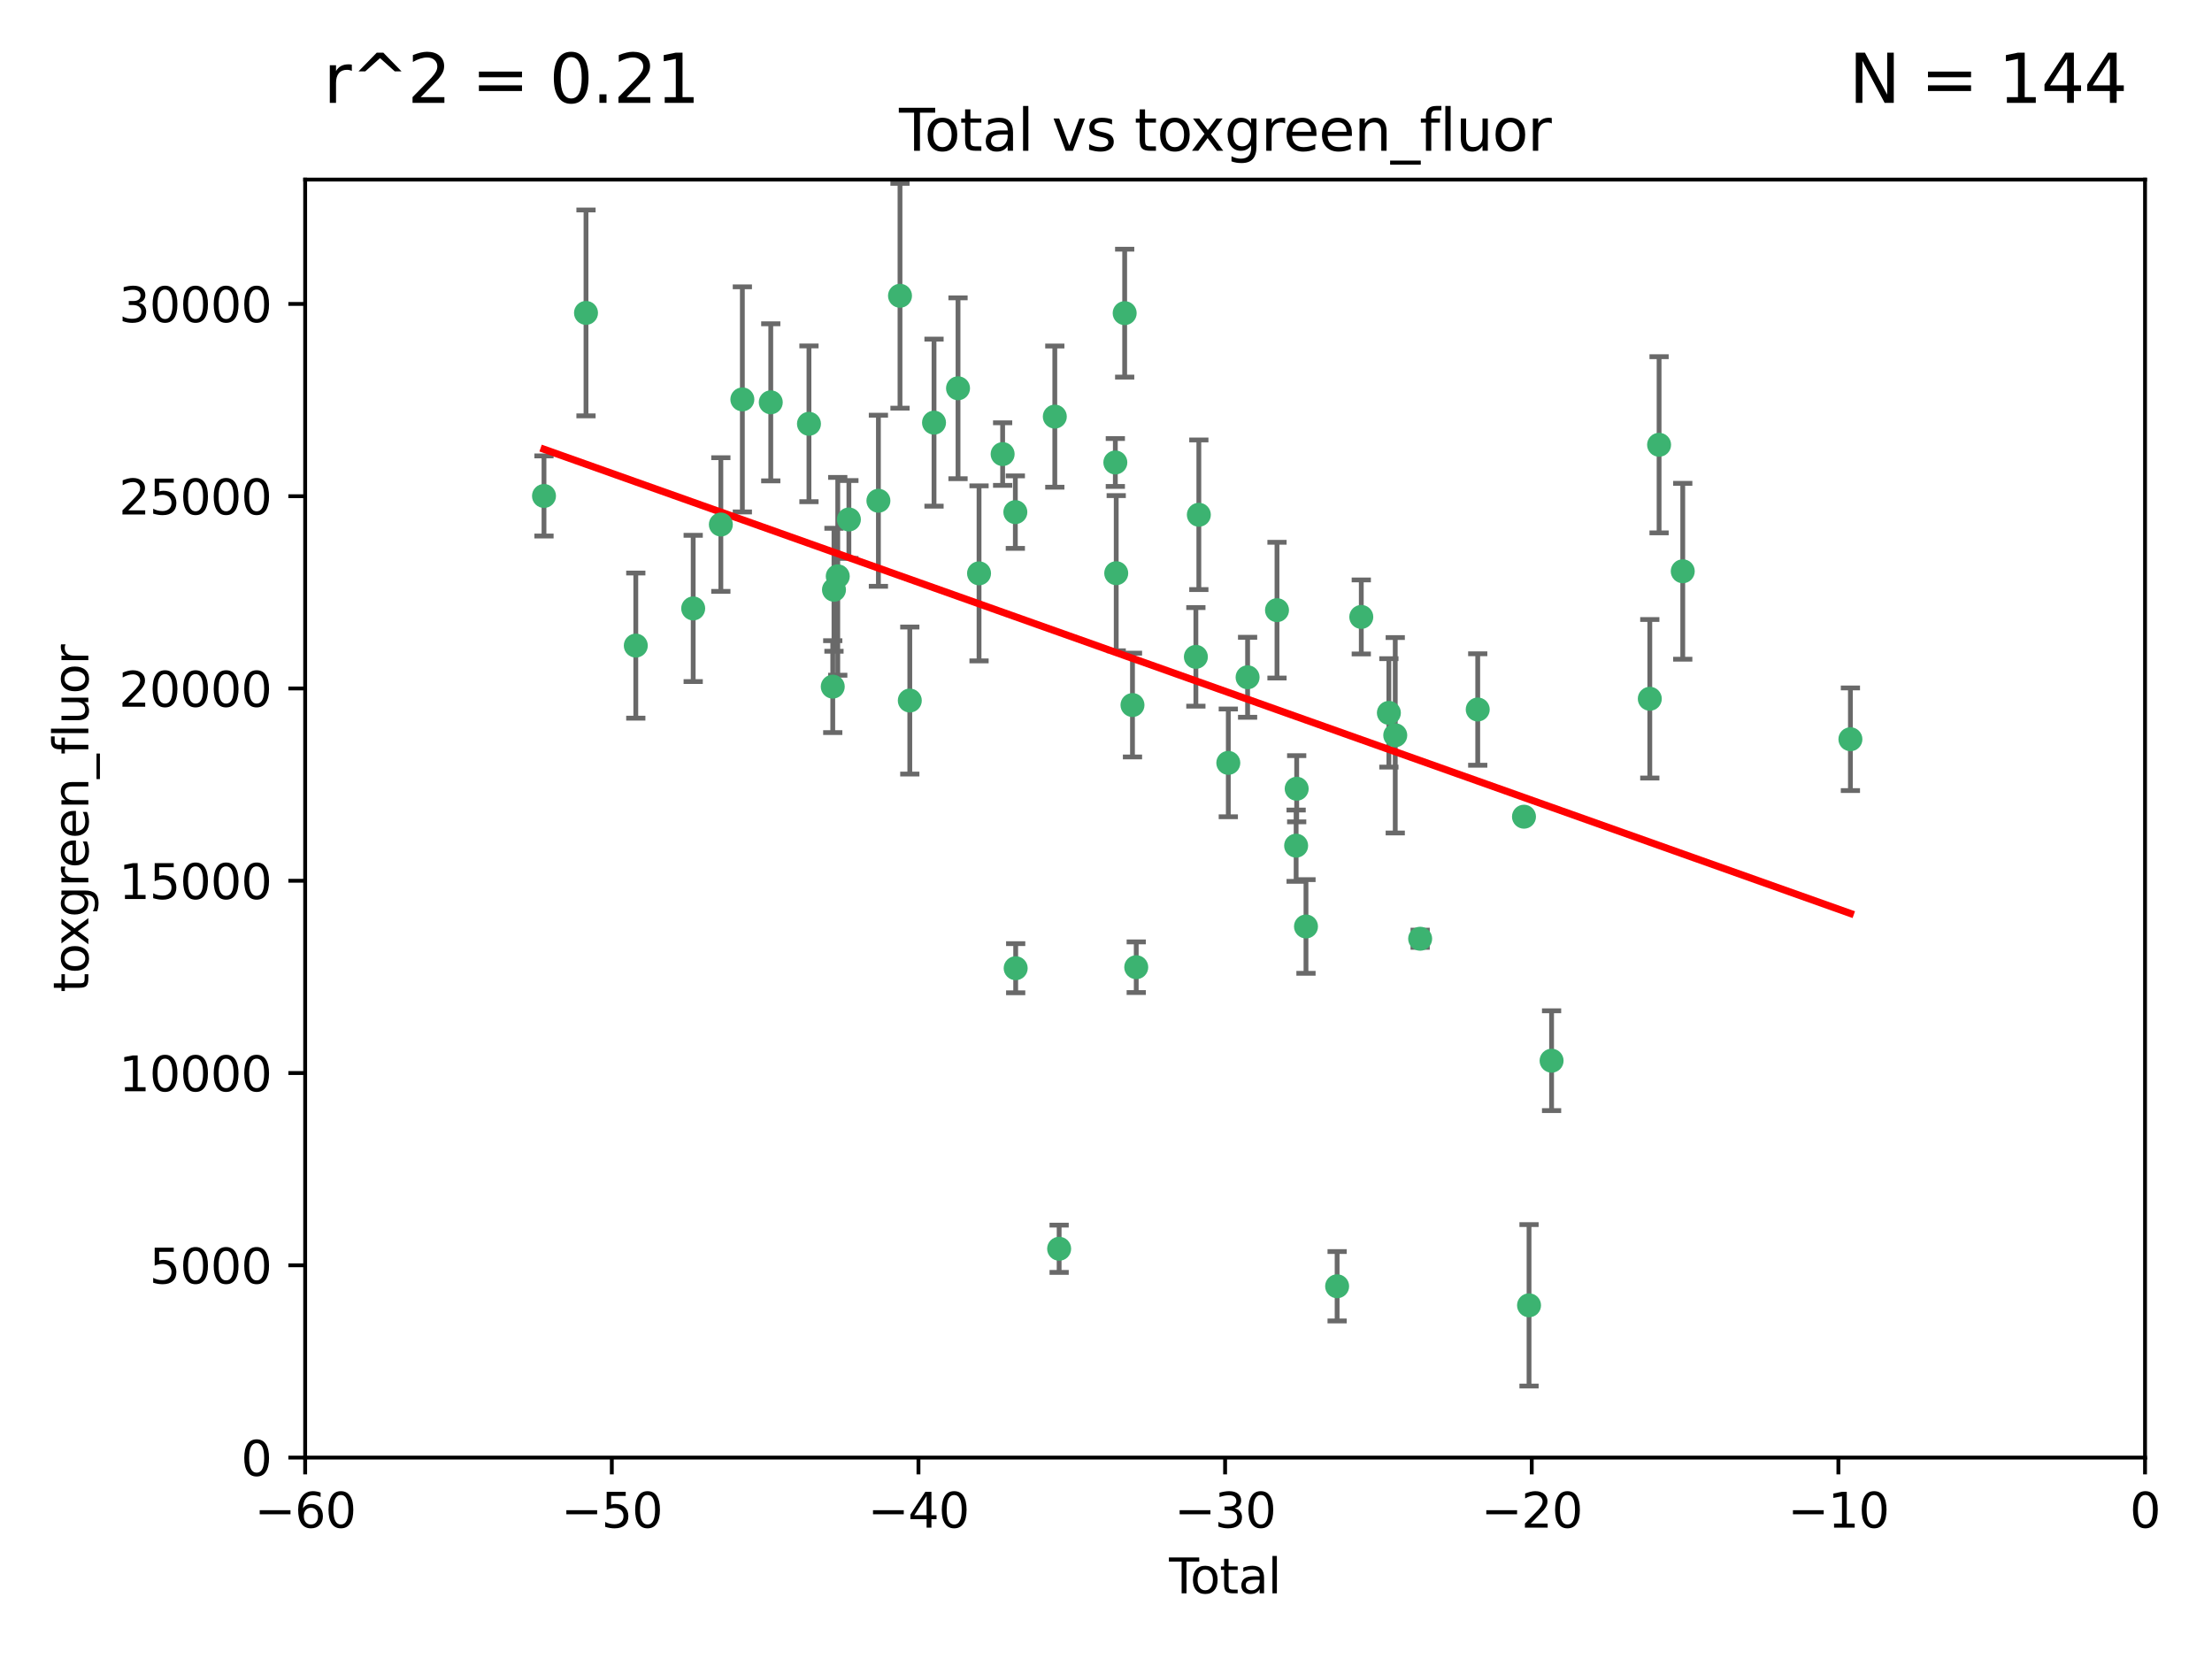 <?xml version="1.0" encoding="utf-8" standalone="no"?>
<!DOCTYPE svg PUBLIC "-//W3C//DTD SVG 1.1//EN"
  "http://www.w3.org/Graphics/SVG/1.1/DTD/svg11.dtd">
<svg xmlns:xlink="http://www.w3.org/1999/xlink" width="460.8pt" height="345.6pt" viewBox="0 0 460.8 345.6" xmlns="http://www.w3.org/2000/svg" version="1.1">
 <defs>
  <style type="text/css">*{stroke-linejoin: round; stroke-linecap: butt}</style>
 </defs>
 <g id="figure_1">
  <g id="patch_1">
   <path d="M 0 345.6 
L 460.8 345.6 
L 460.8 0 
L 0 0 
z
" style="fill: #ffffff"/>
  </g>
  <g id="axes_1">
   <g id="patch_2">
    <path d="M 63.571 303.64 
L 446.85 303.64 
L 446.85 37.411 
L 63.571 37.411 
z
" style="fill: #ffffff"/>
   </g>
   <g id="PathCollection_1">
    <defs>
     <path id="m1f4fb28ece" d="M 0 1.118 
C 0.297 1.118 0.581 1 0.791 0.791 
C 1 0.581 1.118 0.297 1.118 0 
C 1.118 -0.297 1 -0.581 0.791 -0.791 
C 0.581 -1 0.297 -1.118 0 -1.118 
C -0.297 -1.118 -0.581 -1 -0.791 -0.791 
C -1 -0.581 -1.118 -0.297 -1.118 0 
C -1.118 0.297 -1 0.581 -0.791 0.791 
C -0.581 1 -0.297 1.118 0 1.118 
z
" style="stroke: #3cb371"/>
    </defs>
    <g clip-path="url(#pb8b1cde668)">
     <use xlink:href="#m1f4fb28ece" x="113.324" y="103.319" style="fill: #3cb371; stroke: #3cb371"/>
     <use xlink:href="#m1f4fb28ece" x="122.075" y="65.184" style="fill: #3cb371; stroke: #3cb371"/>
     <use xlink:href="#m1f4fb28ece" x="132.448" y="134.491" style="fill: #3cb371; stroke: #3cb371"/>
     <use xlink:href="#m1f4fb28ece" x="144.404" y="126.749" style="fill: #3cb371; stroke: #3cb371"/>
     <use xlink:href="#m1f4fb28ece" x="150.166" y="109.268" style="fill: #3cb371; stroke: #3cb371"/>
     <use xlink:href="#m1f4fb28ece" x="154.646" y="83.201" style="fill: #3cb371; stroke: #3cb371"/>
     <use xlink:href="#m1f4fb28ece" x="160.565" y="83.811" style="fill: #3cb371; stroke: #3cb371"/>
     <use xlink:href="#m1f4fb28ece" x="168.522" y="88.286" style="fill: #3cb371; stroke: #3cb371"/>
     <use xlink:href="#m1f4fb28ece" x="173.478" y="143.039" style="fill: #3cb371; stroke: #3cb371"/>
     <use xlink:href="#m1f4fb28ece" x="173.733" y="122.859" style="fill: #3cb371; stroke: #3cb371"/>
     <use xlink:href="#m1f4fb28ece" x="174.52" y="120.054" style="fill: #3cb371; stroke: #3cb371"/>
     <use xlink:href="#m1f4fb28ece" x="176.84" y="108.214" style="fill: #3cb371; stroke: #3cb371"/>
     <use xlink:href="#m1f4fb28ece" x="182.989" y="104.315" style="fill: #3cb371; stroke: #3cb371"/>
     <use xlink:href="#m1f4fb28ece" x="187.487" y="61.614" style="fill: #3cb371; stroke: #3cb371"/>
     <use xlink:href="#m1f4fb28ece" x="189.528" y="145.935" style="fill: #3cb371; stroke: #3cb371"/>
     <use xlink:href="#m1f4fb28ece" x="194.574" y="88.045" style="fill: #3cb371; stroke: #3cb371"/>
     <use xlink:href="#m1f4fb28ece" x="199.574" y="80.887" style="fill: #3cb371; stroke: #3cb371"/>
     <use xlink:href="#m1f4fb28ece" x="203.952" y="119.44" style="fill: #3cb371; stroke: #3cb371"/>
     <use xlink:href="#m1f4fb28ece" x="208.867" y="94.593" style="fill: #3cb371; stroke: #3cb371"/>
     <use xlink:href="#m1f4fb28ece" x="211.515" y="106.684" style="fill: #3cb371; stroke: #3cb371"/>
     <use xlink:href="#m1f4fb28ece" x="211.585" y="201.695" style="fill: #3cb371; stroke: #3cb371"/>
     <use xlink:href="#m1f4fb28ece" x="219.736" y="86.787" style="fill: #3cb371; stroke: #3cb371"/>
     <use xlink:href="#m1f4fb28ece" x="220.638" y="260.14" style="fill: #3cb371; stroke: #3cb371"/>
     <use xlink:href="#m1f4fb28ece" x="232.345" y="96.341" style="fill: #3cb371; stroke: #3cb371"/>
     <use xlink:href="#m1f4fb28ece" x="232.53" y="119.409" style="fill: #3cb371; stroke: #3cb371"/>
     <use xlink:href="#m1f4fb28ece" x="234.291" y="65.233" style="fill: #3cb371; stroke: #3cb371"/>
     <use xlink:href="#m1f4fb28ece" x="235.917" y="146.874" style="fill: #3cb371; stroke: #3cb371"/>
     <use xlink:href="#m1f4fb28ece" x="236.699" y="201.487" style="fill: #3cb371; stroke: #3cb371"/>
     <use xlink:href="#m1f4fb28ece" x="249.123" y="136.835" style="fill: #3cb371; stroke: #3cb371"/>
     <use xlink:href="#m1f4fb28ece" x="249.741" y="107.234" style="fill: #3cb371; stroke: #3cb371"/>
     <use xlink:href="#m1f4fb28ece" x="255.878" y="158.921" style="fill: #3cb371; stroke: #3cb371"/>
     <use xlink:href="#m1f4fb28ece" x="259.897" y="141.091" style="fill: #3cb371; stroke: #3cb371"/>
     <use xlink:href="#m1f4fb28ece" x="266.022" y="127.107" style="fill: #3cb371; stroke: #3cb371"/>
     <use xlink:href="#m1f4fb28ece" x="270.008" y="176.169" style="fill: #3cb371; stroke: #3cb371"/>
     <use xlink:href="#m1f4fb28ece" x="270.123" y="164.309" style="fill: #3cb371; stroke: #3cb371"/>
     <use xlink:href="#m1f4fb28ece" x="272.061" y="193.002" style="fill: #3cb371; stroke: #3cb371"/>
     <use xlink:href="#m1f4fb28ece" x="278.547" y="267.951" style="fill: #3cb371; stroke: #3cb371"/>
     <use xlink:href="#m1f4fb28ece" x="283.58" y="128.518" style="fill: #3cb371; stroke: #3cb371"/>
     <use xlink:href="#m1f4fb28ece" x="289.329" y="148.507" style="fill: #3cb371; stroke: #3cb371"/>
     <use xlink:href="#m1f4fb28ece" x="290.656" y="153.171" style="fill: #3cb371; stroke: #3cb371"/>
     <use xlink:href="#m1f4fb28ece" x="295.844" y="195.558" style="fill: #3cb371; stroke: #3cb371"/>
     <use xlink:href="#m1f4fb28ece" x="307.838" y="147.801" style="fill: #3cb371; stroke: #3cb371"/>
     <use xlink:href="#m1f4fb28ece" x="317.472" y="170.133" style="fill: #3cb371; stroke: #3cb371"/>
     <use xlink:href="#m1f4fb28ece" x="318.526" y="271.92" style="fill: #3cb371; stroke: #3cb371"/>
     <use xlink:href="#m1f4fb28ece" x="323.223" y="220.964" style="fill: #3cb371; stroke: #3cb371"/>
     <use xlink:href="#m1f4fb28ece" x="343.683" y="145.567" style="fill: #3cb371; stroke: #3cb371"/>
     <use xlink:href="#m1f4fb28ece" x="345.618" y="92.655" style="fill: #3cb371; stroke: #3cb371"/>
     <use xlink:href="#m1f4fb28ece" x="350.548" y="119.004" style="fill: #3cb371; stroke: #3cb371"/>
     <use xlink:href="#m1f4fb28ece" x="385.474" y="153.996" style="fill: #3cb371; stroke: #3cb371"/>
    </g>
   </g>
   <g id="matplotlib.axis_1">
    <g id="xtick_1">
     <g id="line2d_1">
      <defs>
       <path id="m2864bd1169" d="M 0 0 
L 0 3.5 
" style="stroke: #000000; stroke-width: 0.8"/>
      </defs>
      <g>
       <use xlink:href="#m2864bd1169" x="63.571" y="303.64" style="stroke: #000000; stroke-width: 0.8"/>
      </g>
     </g>
     <g id="text_1">
      <!-- −60 -->
      <g transform="translate(53.019 318.238)scale(0.1 -0.1)">
       <defs>
        <path id="DejaVuSans-2212" d="M 678 2272 
L 4684 2272 
L 4684 1741 
L 678 1741 
L 678 2272 
z
" transform="scale(0.016)"/>
        <path id="DejaVuSans-36" d="M 2113 2584 
Q 1688 2584 1439 2293 
Q 1191 2003 1191 1497 
Q 1191 994 1439 701 
Q 1688 409 2113 409 
Q 2538 409 2786 701 
Q 3034 994 3034 1497 
Q 3034 2003 2786 2293 
Q 2538 2584 2113 2584 
z
M 3366 4563 
L 3366 3988 
Q 3128 4100 2886 4159 
Q 2644 4219 2406 4219 
Q 1781 4219 1451 3797 
Q 1122 3375 1075 2522 
Q 1259 2794 1537 2939 
Q 1816 3084 2150 3084 
Q 2853 3084 3261 2657 
Q 3669 2231 3669 1497 
Q 3669 778 3244 343 
Q 2819 -91 2113 -91 
Q 1303 -91 875 529 
Q 447 1150 447 2328 
Q 447 3434 972 4092 
Q 1497 4750 2381 4750 
Q 2619 4750 2861 4703 
Q 3103 4656 3366 4563 
z
" transform="scale(0.016)"/>
        <path id="DejaVuSans-30" d="M 2034 4250 
Q 1547 4250 1301 3770 
Q 1056 3291 1056 2328 
Q 1056 1369 1301 889 
Q 1547 409 2034 409 
Q 2525 409 2770 889 
Q 3016 1369 3016 2328 
Q 3016 3291 2770 3770 
Q 2525 4250 2034 4250 
z
M 2034 4750 
Q 2819 4750 3233 4129 
Q 3647 3509 3647 2328 
Q 3647 1150 3233 529 
Q 2819 -91 2034 -91 
Q 1250 -91 836 529 
Q 422 1150 422 2328 
Q 422 3509 836 4129 
Q 1250 4750 2034 4750 
z
" transform="scale(0.016)"/>
       </defs>
       <use xlink:href="#DejaVuSans-2212"/>
       <use xlink:href="#DejaVuSans-36" x="83.789"/>
       <use xlink:href="#DejaVuSans-30" x="147.412"/>
      </g>
     </g>
    </g>
    <g id="xtick_2">
     <g id="line2d_2">
      <g>
       <use xlink:href="#m2864bd1169" x="127.451" y="303.64" style="stroke: #000000; stroke-width: 0.8"/>
      </g>
     </g>
     <g id="text_2">
      <!-- −50 -->
      <g transform="translate(116.899 318.238)scale(0.1 -0.1)">
       <defs>
        <path id="DejaVuSans-35" d="M 691 4666 
L 3169 4666 
L 3169 4134 
L 1269 4134 
L 1269 2991 
Q 1406 3038 1543 3061 
Q 1681 3084 1819 3084 
Q 2600 3084 3056 2656 
Q 3513 2228 3513 1497 
Q 3513 744 3044 326 
Q 2575 -91 1722 -91 
Q 1428 -91 1123 -41 
Q 819 9 494 109 
L 494 744 
Q 775 591 1075 516 
Q 1375 441 1709 441 
Q 2250 441 2565 725 
Q 2881 1009 2881 1497 
Q 2881 1984 2565 2268 
Q 2250 2553 1709 2553 
Q 1456 2553 1204 2497 
Q 953 2441 691 2322 
L 691 4666 
z
" transform="scale(0.016)"/>
       </defs>
       <use xlink:href="#DejaVuSans-2212"/>
       <use xlink:href="#DejaVuSans-35" x="83.789"/>
       <use xlink:href="#DejaVuSans-30" x="147.412"/>
      </g>
     </g>
    </g>
    <g id="xtick_3">
     <g id="line2d_3">
      <g>
       <use xlink:href="#m2864bd1169" x="191.331" y="303.64" style="stroke: #000000; stroke-width: 0.8"/>
      </g>
     </g>
     <g id="text_3">
      <!-- −40 -->
      <g transform="translate(180.778 318.238)scale(0.1 -0.1)">
       <defs>
        <path id="DejaVuSans-34" d="M 2419 4116 
L 825 1625 
L 2419 1625 
L 2419 4116 
z
M 2253 4666 
L 3047 4666 
L 3047 1625 
L 3713 1625 
L 3713 1100 
L 3047 1100 
L 3047 0 
L 2419 0 
L 2419 1100 
L 313 1100 
L 313 1709 
L 2253 4666 
z
" transform="scale(0.016)"/>
       </defs>
       <use xlink:href="#DejaVuSans-2212"/>
       <use xlink:href="#DejaVuSans-34" x="83.789"/>
       <use xlink:href="#DejaVuSans-30" x="147.412"/>
      </g>
     </g>
    </g>
    <g id="xtick_4">
     <g id="line2d_4">
      <g>
       <use xlink:href="#m2864bd1169" x="255.211" y="303.64" style="stroke: #000000; stroke-width: 0.8"/>
      </g>
     </g>
     <g id="text_4">
      <!-- −30 -->
      <g transform="translate(244.658 318.238)scale(0.1 -0.1)">
       <defs>
        <path id="DejaVuSans-33" d="M 2597 2516 
Q 3050 2419 3304 2112 
Q 3559 1806 3559 1356 
Q 3559 666 3084 287 
Q 2609 -91 1734 -91 
Q 1441 -91 1130 -33 
Q 819 25 488 141 
L 488 750 
Q 750 597 1062 519 
Q 1375 441 1716 441 
Q 2309 441 2620 675 
Q 2931 909 2931 1356 
Q 2931 1769 2642 2001 
Q 2353 2234 1838 2234 
L 1294 2234 
L 1294 2753 
L 1863 2753 
Q 2328 2753 2575 2939 
Q 2822 3125 2822 3475 
Q 2822 3834 2567 4026 
Q 2313 4219 1838 4219 
Q 1578 4219 1281 4162 
Q 984 4106 628 3988 
L 628 4550 
Q 988 4650 1302 4700 
Q 1616 4750 1894 4750 
Q 2613 4750 3031 4423 
Q 3450 4097 3450 3541 
Q 3450 3153 3228 2886 
Q 3006 2619 2597 2516 
z
" transform="scale(0.016)"/>
       </defs>
       <use xlink:href="#DejaVuSans-2212"/>
       <use xlink:href="#DejaVuSans-33" x="83.789"/>
       <use xlink:href="#DejaVuSans-30" x="147.412"/>
      </g>
     </g>
    </g>
    <g id="xtick_5">
     <g id="line2d_5">
      <g>
       <use xlink:href="#m2864bd1169" x="319.09" y="303.64" style="stroke: #000000; stroke-width: 0.8"/>
      </g>
     </g>
     <g id="text_5">
      <!-- −20 -->
      <g transform="translate(308.538 318.238)scale(0.1 -0.1)">
       <defs>
        <path id="DejaVuSans-32" d="M 1228 531 
L 3431 531 
L 3431 0 
L 469 0 
L 469 531 
Q 828 903 1448 1529 
Q 2069 2156 2228 2338 
Q 2531 2678 2651 2914 
Q 2772 3150 2772 3378 
Q 2772 3750 2511 3984 
Q 2250 4219 1831 4219 
Q 1534 4219 1204 4116 
Q 875 4013 500 3803 
L 500 4441 
Q 881 4594 1212 4672 
Q 1544 4750 1819 4750 
Q 2544 4750 2975 4387 
Q 3406 4025 3406 3419 
Q 3406 3131 3298 2873 
Q 3191 2616 2906 2266 
Q 2828 2175 2409 1742 
Q 1991 1309 1228 531 
z
" transform="scale(0.016)"/>
       </defs>
       <use xlink:href="#DejaVuSans-2212"/>
       <use xlink:href="#DejaVuSans-32" x="83.789"/>
       <use xlink:href="#DejaVuSans-30" x="147.412"/>
      </g>
     </g>
    </g>
    <g id="xtick_6">
     <g id="line2d_6">
      <g>
       <use xlink:href="#m2864bd1169" x="382.97" y="303.64" style="stroke: #000000; stroke-width: 0.8"/>
      </g>
     </g>
     <g id="text_6">
      <!-- −10 -->
      <g transform="translate(372.418 318.238)scale(0.1 -0.1)">
       <defs>
        <path id="DejaVuSans-31" d="M 794 531 
L 1825 531 
L 1825 4091 
L 703 3866 
L 703 4441 
L 1819 4666 
L 2450 4666 
L 2450 531 
L 3481 531 
L 3481 0 
L 794 0 
L 794 531 
z
" transform="scale(0.016)"/>
       </defs>
       <use xlink:href="#DejaVuSans-2212"/>
       <use xlink:href="#DejaVuSans-31" x="83.789"/>
       <use xlink:href="#DejaVuSans-30" x="147.412"/>
      </g>
     </g>
    </g>
    <g id="xtick_7">
     <g id="line2d_7">
      <g>
       <use xlink:href="#m2864bd1169" x="446.85" y="303.64" style="stroke: #000000; stroke-width: 0.8"/>
      </g>
     </g>
     <g id="text_7">
      <!-- 0 -->
      <g transform="translate(443.669 318.238)scale(0.1 -0.1)">
       <use xlink:href="#DejaVuSans-30"/>
      </g>
     </g>
    </g>
    <g id="text_8">
     <!-- Total -->
     <g transform="translate(243.534 331.917)scale(0.1 -0.1)">
      <defs>
       <path id="DejaVuSans-54" d="M -19 4666 
L 3928 4666 
L 3928 4134 
L 2272 4134 
L 2272 0 
L 1638 0 
L 1638 4134 
L -19 4134 
L -19 4666 
z
" transform="scale(0.016)"/>
       <path id="DejaVuSans-6f" d="M 1959 3097 
Q 1497 3097 1228 2736 
Q 959 2375 959 1747 
Q 959 1119 1226 758 
Q 1494 397 1959 397 
Q 2419 397 2687 759 
Q 2956 1122 2956 1747 
Q 2956 2369 2687 2733 
Q 2419 3097 1959 3097 
z
M 1959 3584 
Q 2709 3584 3137 3096 
Q 3566 2609 3566 1747 
Q 3566 888 3137 398 
Q 2709 -91 1959 -91 
Q 1206 -91 779 398 
Q 353 888 353 1747 
Q 353 2609 779 3096 
Q 1206 3584 1959 3584 
z
" transform="scale(0.016)"/>
       <path id="DejaVuSans-74" d="M 1172 4494 
L 1172 3500 
L 2356 3500 
L 2356 3053 
L 1172 3053 
L 1172 1153 
Q 1172 725 1289 603 
Q 1406 481 1766 481 
L 2356 481 
L 2356 0 
L 1766 0 
Q 1100 0 847 248 
Q 594 497 594 1153 
L 594 3053 
L 172 3053 
L 172 3500 
L 594 3500 
L 594 4494 
L 1172 4494 
z
" transform="scale(0.016)"/>
       <path id="DejaVuSans-61" d="M 2194 1759 
Q 1497 1759 1228 1600 
Q 959 1441 959 1056 
Q 959 750 1161 570 
Q 1363 391 1709 391 
Q 2188 391 2477 730 
Q 2766 1069 2766 1631 
L 2766 1759 
L 2194 1759 
z
M 3341 1997 
L 3341 0 
L 2766 0 
L 2766 531 
Q 2569 213 2275 61 
Q 1981 -91 1556 -91 
Q 1019 -91 701 211 
Q 384 513 384 1019 
Q 384 1609 779 1909 
Q 1175 2209 1959 2209 
L 2766 2209 
L 2766 2266 
Q 2766 2663 2505 2880 
Q 2244 3097 1772 3097 
Q 1472 3097 1187 3025 
Q 903 2953 641 2809 
L 641 3341 
Q 956 3463 1253 3523 
Q 1550 3584 1831 3584 
Q 2591 3584 2966 3190 
Q 3341 2797 3341 1997 
z
" transform="scale(0.016)"/>
       <path id="DejaVuSans-6c" d="M 603 4863 
L 1178 4863 
L 1178 0 
L 603 0 
L 603 4863 
z
" transform="scale(0.016)"/>
      </defs>
      <use xlink:href="#DejaVuSans-54"/>
      <use xlink:href="#DejaVuSans-6f" x="44.084"/>
      <use xlink:href="#DejaVuSans-74" x="105.266"/>
      <use xlink:href="#DejaVuSans-61" x="144.475"/>
      <use xlink:href="#DejaVuSans-6c" x="205.754"/>
     </g>
    </g>
   </g>
   <g id="matplotlib.axis_2">
    <g id="ytick_1">
     <g id="line2d_8">
      <defs>
       <path id="mc625e6df27" d="M 0 0 
L -3.5 0 
" style="stroke: #000000; stroke-width: 0.8"/>
      </defs>
      <g>
       <use xlink:href="#mc625e6df27" x="63.571" y="303.64" style="stroke: #000000; stroke-width: 0.8"/>
      </g>
     </g>
     <g id="text_9">
      <!-- 0 -->
      <g transform="translate(50.209 307.439)scale(0.1 -0.1)">
       <use xlink:href="#DejaVuSans-30"/>
      </g>
     </g>
    </g>
    <g id="ytick_2">
     <g id="line2d_9">
      <g>
       <use xlink:href="#mc625e6df27" x="63.571" y="263.586" style="stroke: #000000; stroke-width: 0.8"/>
      </g>
     </g>
     <g id="text_10">
      <!-- 5000 -->
      <g transform="translate(31.121 267.385)scale(0.1 -0.1)">
       <use xlink:href="#DejaVuSans-35"/>
       <use xlink:href="#DejaVuSans-30" x="63.623"/>
       <use xlink:href="#DejaVuSans-30" x="127.246"/>
       <use xlink:href="#DejaVuSans-30" x="190.869"/>
      </g>
     </g>
    </g>
    <g id="ytick_3">
     <g id="line2d_10">
      <g>
       <use xlink:href="#mc625e6df27" x="63.571" y="223.532" style="stroke: #000000; stroke-width: 0.8"/>
      </g>
     </g>
     <g id="text_11">
      <!-- 10000 -->
      <g transform="translate(24.759 227.331)scale(0.1 -0.1)">
       <use xlink:href="#DejaVuSans-31"/>
       <use xlink:href="#DejaVuSans-30" x="63.623"/>
       <use xlink:href="#DejaVuSans-30" x="127.246"/>
       <use xlink:href="#DejaVuSans-30" x="190.869"/>
       <use xlink:href="#DejaVuSans-30" x="254.492"/>
      </g>
     </g>
    </g>
    <g id="ytick_4">
     <g id="line2d_11">
      <g>
       <use xlink:href="#mc625e6df27" x="63.571" y="183.478" style="stroke: #000000; stroke-width: 0.8"/>
      </g>
     </g>
     <g id="text_12">
      <!-- 15000 -->
      <g transform="translate(24.759 187.278)scale(0.1 -0.1)">
       <use xlink:href="#DejaVuSans-31"/>
       <use xlink:href="#DejaVuSans-35" x="63.623"/>
       <use xlink:href="#DejaVuSans-30" x="127.246"/>
       <use xlink:href="#DejaVuSans-30" x="190.869"/>
       <use xlink:href="#DejaVuSans-30" x="254.492"/>
      </g>
     </g>
    </g>
    <g id="ytick_5">
     <g id="line2d_12">
      <g>
       <use xlink:href="#mc625e6df27" x="63.571" y="143.424" style="stroke: #000000; stroke-width: 0.8"/>
      </g>
     </g>
     <g id="text_13">
      <!-- 20000 -->
      <g transform="translate(24.759 147.224)scale(0.1 -0.1)">
       <use xlink:href="#DejaVuSans-32"/>
       <use xlink:href="#DejaVuSans-30" x="63.623"/>
       <use xlink:href="#DejaVuSans-30" x="127.246"/>
       <use xlink:href="#DejaVuSans-30" x="190.869"/>
       <use xlink:href="#DejaVuSans-30" x="254.492"/>
      </g>
     </g>
    </g>
    <g id="ytick_6">
     <g id="line2d_13">
      <g>
       <use xlink:href="#mc625e6df27" x="63.571" y="103.371" style="stroke: #000000; stroke-width: 0.8"/>
      </g>
     </g>
     <g id="text_14">
      <!-- 25000 -->
      <g transform="translate(24.759 107.17)scale(0.1 -0.1)">
       <use xlink:href="#DejaVuSans-32"/>
       <use xlink:href="#DejaVuSans-35" x="63.623"/>
       <use xlink:href="#DejaVuSans-30" x="127.246"/>
       <use xlink:href="#DejaVuSans-30" x="190.869"/>
       <use xlink:href="#DejaVuSans-30" x="254.492"/>
      </g>
     </g>
    </g>
    <g id="ytick_7">
     <g id="line2d_14">
      <g>
       <use xlink:href="#mc625e6df27" x="63.571" y="63.317" style="stroke: #000000; stroke-width: 0.8"/>
      </g>
     </g>
     <g id="text_15">
      <!-- 30000 -->
      <g transform="translate(24.759 67.116)scale(0.1 -0.1)">
       <use xlink:href="#DejaVuSans-33"/>
       <use xlink:href="#DejaVuSans-30" x="63.623"/>
       <use xlink:href="#DejaVuSans-30" x="127.246"/>
       <use xlink:href="#DejaVuSans-30" x="190.869"/>
       <use xlink:href="#DejaVuSans-30" x="254.492"/>
      </g>
     </g>
    </g>
    <g id="text_16">
     <!-- toxgreen_fluor -->
     <g transform="translate(18.401 206.72)rotate(-90)scale(0.1 -0.1)">
      <defs>
       <path id="DejaVuSans-78" d="M 3513 3500 
L 2247 1797 
L 3578 0 
L 2900 0 
L 1881 1375 
L 863 0 
L 184 0 
L 1544 1831 
L 300 3500 
L 978 3500 
L 1906 2253 
L 2834 3500 
L 3513 3500 
z
" transform="scale(0.016)"/>
       <path id="DejaVuSans-67" d="M 2906 1791 
Q 2906 2416 2648 2759 
Q 2391 3103 1925 3103 
Q 1463 3103 1205 2759 
Q 947 2416 947 1791 
Q 947 1169 1205 825 
Q 1463 481 1925 481 
Q 2391 481 2648 825 
Q 2906 1169 2906 1791 
z
M 3481 434 
Q 3481 -459 3084 -895 
Q 2688 -1331 1869 -1331 
Q 1566 -1331 1297 -1286 
Q 1028 -1241 775 -1147 
L 775 -588 
Q 1028 -725 1275 -790 
Q 1522 -856 1778 -856 
Q 2344 -856 2625 -561 
Q 2906 -266 2906 331 
L 2906 616 
Q 2728 306 2450 153 
Q 2172 0 1784 0 
Q 1141 0 747 490 
Q 353 981 353 1791 
Q 353 2603 747 3093 
Q 1141 3584 1784 3584 
Q 2172 3584 2450 3431 
Q 2728 3278 2906 2969 
L 2906 3500 
L 3481 3500 
L 3481 434 
z
" transform="scale(0.016)"/>
       <path id="DejaVuSans-72" d="M 2631 2963 
Q 2534 3019 2420 3045 
Q 2306 3072 2169 3072 
Q 1681 3072 1420 2755 
Q 1159 2438 1159 1844 
L 1159 0 
L 581 0 
L 581 3500 
L 1159 3500 
L 1159 2956 
Q 1341 3275 1631 3429 
Q 1922 3584 2338 3584 
Q 2397 3584 2469 3576 
Q 2541 3569 2628 3553 
L 2631 2963 
z
" transform="scale(0.016)"/>
       <path id="DejaVuSans-65" d="M 3597 1894 
L 3597 1613 
L 953 1613 
Q 991 1019 1311 708 
Q 1631 397 2203 397 
Q 2534 397 2845 478 
Q 3156 559 3463 722 
L 3463 178 
Q 3153 47 2828 -22 
Q 2503 -91 2169 -91 
Q 1331 -91 842 396 
Q 353 884 353 1716 
Q 353 2575 817 3079 
Q 1281 3584 2069 3584 
Q 2775 3584 3186 3129 
Q 3597 2675 3597 1894 
z
M 3022 2063 
Q 3016 2534 2758 2815 
Q 2500 3097 2075 3097 
Q 1594 3097 1305 2825 
Q 1016 2553 972 2059 
L 3022 2063 
z
" transform="scale(0.016)"/>
       <path id="DejaVuSans-6e" d="M 3513 2113 
L 3513 0 
L 2938 0 
L 2938 2094 
Q 2938 2591 2744 2837 
Q 2550 3084 2163 3084 
Q 1697 3084 1428 2787 
Q 1159 2491 1159 1978 
L 1159 0 
L 581 0 
L 581 3500 
L 1159 3500 
L 1159 2956 
Q 1366 3272 1645 3428 
Q 1925 3584 2291 3584 
Q 2894 3584 3203 3211 
Q 3513 2838 3513 2113 
z
" transform="scale(0.016)"/>
       <path id="DejaVuSans-5f" d="M 3263 -1063 
L 3263 -1509 
L -63 -1509 
L -63 -1063 
L 3263 -1063 
z
" transform="scale(0.016)"/>
       <path id="DejaVuSans-66" d="M 2375 4863 
L 2375 4384 
L 1825 4384 
Q 1516 4384 1395 4259 
Q 1275 4134 1275 3809 
L 1275 3500 
L 2222 3500 
L 2222 3053 
L 1275 3053 
L 1275 0 
L 697 0 
L 697 3053 
L 147 3053 
L 147 3500 
L 697 3500 
L 697 3744 
Q 697 4328 969 4595 
Q 1241 4863 1831 4863 
L 2375 4863 
z
" transform="scale(0.016)"/>
       <path id="DejaVuSans-75" d="M 544 1381 
L 544 3500 
L 1119 3500 
L 1119 1403 
Q 1119 906 1312 657 
Q 1506 409 1894 409 
Q 2359 409 2629 706 
Q 2900 1003 2900 1516 
L 2900 3500 
L 3475 3500 
L 3475 0 
L 2900 0 
L 2900 538 
Q 2691 219 2414 64 
Q 2138 -91 1772 -91 
Q 1169 -91 856 284 
Q 544 659 544 1381 
z
M 1991 3584 
L 1991 3584 
z
" transform="scale(0.016)"/>
      </defs>
      <use xlink:href="#DejaVuSans-74"/>
      <use xlink:href="#DejaVuSans-6f" x="39.209"/>
      <use xlink:href="#DejaVuSans-78" x="97.266"/>
      <use xlink:href="#DejaVuSans-67" x="156.445"/>
      <use xlink:href="#DejaVuSans-72" x="219.922"/>
      <use xlink:href="#DejaVuSans-65" x="258.785"/>
      <use xlink:href="#DejaVuSans-65" x="320.309"/>
      <use xlink:href="#DejaVuSans-6e" x="381.832"/>
      <use xlink:href="#DejaVuSans-5f" x="445.211"/>
      <use xlink:href="#DejaVuSans-66" x="495.211"/>
      <use xlink:href="#DejaVuSans-6c" x="530.416"/>
      <use xlink:href="#DejaVuSans-75" x="558.199"/>
      <use xlink:href="#DejaVuSans-6f" x="621.578"/>
      <use xlink:href="#DejaVuSans-72" x="682.76"/>
     </g>
    </g>
   </g>
   <g id="LineCollection_1">
    <path d="M 113.324 111.662 
L 113.324 94.976 
" clip-path="url(#pb8b1cde668)" style="fill: none; stroke: #696969"/>
    <path d="M 122.075 86.629 
L 122.075 43.739 
" clip-path="url(#pb8b1cde668)" style="fill: none; stroke: #696969"/>
    <path d="M 132.448 149.606 
L 132.448 119.375 
" clip-path="url(#pb8b1cde668)" style="fill: none; stroke: #696969"/>
    <path d="M 144.404 141.983 
L 144.404 111.515 
" clip-path="url(#pb8b1cde668)" style="fill: none; stroke: #696969"/>
    <path d="M 150.166 123.191 
L 150.166 95.346 
" clip-path="url(#pb8b1cde668)" style="fill: none; stroke: #696969"/>
    <path d="M 154.646 106.648 
L 154.646 59.753 
" clip-path="url(#pb8b1cde668)" style="fill: none; stroke: #696969"/>
    <path d="M 160.565 100.173 
L 160.565 67.45 
" clip-path="url(#pb8b1cde668)" style="fill: none; stroke: #696969"/>
    <path d="M 168.522 104.51 
L 168.522 72.063 
" clip-path="url(#pb8b1cde668)" style="fill: none; stroke: #696969"/>
    <path d="M 173.478 152.61 
L 173.478 133.468 
" clip-path="url(#pb8b1cde668)" style="fill: none; stroke: #696969"/>
    <path d="M 173.733 135.667 
L 173.733 110.051 
" clip-path="url(#pb8b1cde668)" style="fill: none; stroke: #696969"/>
    <path d="M 174.52 140.659 
L 174.52 99.45 
" clip-path="url(#pb8b1cde668)" style="fill: none; stroke: #696969"/>
    <path d="M 176.84 116.326 
L 176.84 100.101 
" clip-path="url(#pb8b1cde668)" style="fill: none; stroke: #696969"/>
    <path d="M 182.989 122.133 
L 182.989 86.497 
" clip-path="url(#pb8b1cde668)" style="fill: none; stroke: #696969"/>
    <path d="M 187.487 85.029 
L 187.487 38.199 
" clip-path="url(#pb8b1cde668)" style="fill: none; stroke: #696969"/>
    <path d="M 189.528 161.248 
L 189.528 130.622 
" clip-path="url(#pb8b1cde668)" style="fill: none; stroke: #696969"/>
    <path d="M 194.574 105.444 
L 194.574 70.646 
" clip-path="url(#pb8b1cde668)" style="fill: none; stroke: #696969"/>
    <path d="M 199.574 99.727 
L 199.574 62.047 
" clip-path="url(#pb8b1cde668)" style="fill: none; stroke: #696969"/>
    <path d="M 203.952 137.675 
L 203.952 101.206 
" clip-path="url(#pb8b1cde668)" style="fill: none; stroke: #696969"/>
    <path d="M 208.867 101.108 
L 208.867 88.078 
" clip-path="url(#pb8b1cde668)" style="fill: none; stroke: #696969"/>
    <path d="M 211.515 114.235 
L 211.515 99.134 
" clip-path="url(#pb8b1cde668)" style="fill: none; stroke: #696969"/>
    <path d="M 211.585 206.809 
L 211.585 196.58 
" clip-path="url(#pb8b1cde668)" style="fill: none; stroke: #696969"/>
    <path d="M 219.736 101.495 
L 219.736 72.08 
" clip-path="url(#pb8b1cde668)" style="fill: none; stroke: #696969"/>
    <path d="M 220.638 265.065 
L 220.638 255.214 
" clip-path="url(#pb8b1cde668)" style="fill: none; stroke: #696969"/>
    <path d="M 232.345 101.329 
L 232.345 91.353 
" clip-path="url(#pb8b1cde668)" style="fill: none; stroke: #696969"/>
    <path d="M 232.53 135.574 
L 232.53 103.243 
" clip-path="url(#pb8b1cde668)" style="fill: none; stroke: #696969"/>
    <path d="M 234.291 78.556 
L 234.291 51.911 
" clip-path="url(#pb8b1cde668)" style="fill: none; stroke: #696969"/>
    <path d="M 235.917 157.684 
L 235.917 136.065 
" clip-path="url(#pb8b1cde668)" style="fill: none; stroke: #696969"/>
    <path d="M 236.699 206.761 
L 236.699 196.213 
" clip-path="url(#pb8b1cde668)" style="fill: none; stroke: #696969"/>
    <path d="M 249.123 147.104 
L 249.123 126.566 
" clip-path="url(#pb8b1cde668)" style="fill: none; stroke: #696969"/>
    <path d="M 249.741 122.819 
L 249.741 91.649 
" clip-path="url(#pb8b1cde668)" style="fill: none; stroke: #696969"/>
    <path d="M 255.878 170.147 
L 255.878 147.694 
" clip-path="url(#pb8b1cde668)" style="fill: none; stroke: #696969"/>
    <path d="M 259.897 149.421 
L 259.897 132.76 
" clip-path="url(#pb8b1cde668)" style="fill: none; stroke: #696969"/>
    <path d="M 266.022 141.248 
L 266.022 112.967 
" clip-path="url(#pb8b1cde668)" style="fill: none; stroke: #696969"/>
    <path d="M 270.008 183.597 
L 270.008 168.741 
" clip-path="url(#pb8b1cde668)" style="fill: none; stroke: #696969"/>
    <path d="M 270.123 171.2 
L 270.123 157.418 
" clip-path="url(#pb8b1cde668)" style="fill: none; stroke: #696969"/>
    <path d="M 272.061 202.754 
L 272.061 183.249 
" clip-path="url(#pb8b1cde668)" style="fill: none; stroke: #696969"/>
    <path d="M 278.547 275.179 
L 278.547 260.723 
" clip-path="url(#pb8b1cde668)" style="fill: none; stroke: #696969"/>
    <path d="M 283.58 136.228 
L 283.58 120.808 
" clip-path="url(#pb8b1cde668)" style="fill: none; stroke: #696969"/>
    <path d="M 289.329 159.798 
L 289.329 137.216 
" clip-path="url(#pb8b1cde668)" style="fill: none; stroke: #696969"/>
    <path d="M 290.656 173.526 
L 290.656 132.815 
" clip-path="url(#pb8b1cde668)" style="fill: none; stroke: #696969"/>
    <path d="M 295.844 197.349 
L 295.844 193.767 
" clip-path="url(#pb8b1cde668)" style="fill: none; stroke: #696969"/>
    <path d="M 307.838 159.413 
L 307.838 136.19 
" clip-path="url(#pb8b1cde668)" style="fill: none; stroke: #696969"/>
    <path d="M 317.472 170.88 
L 317.472 169.387 
" clip-path="url(#pb8b1cde668)" style="fill: none; stroke: #696969"/>
    <path d="M 318.526 288.737 
L 318.526 255.103 
" clip-path="url(#pb8b1cde668)" style="fill: none; stroke: #696969"/>
    <path d="M 323.223 231.359 
L 323.223 210.569 
" clip-path="url(#pb8b1cde668)" style="fill: none; stroke: #696969"/>
    <path d="M 343.683 162.081 
L 343.683 129.053 
" clip-path="url(#pb8b1cde668)" style="fill: none; stroke: #696969"/>
    <path d="M 345.618 111.003 
L 345.618 74.306 
" clip-path="url(#pb8b1cde668)" style="fill: none; stroke: #696969"/>
    <path d="M 350.548 137.321 
L 350.548 100.688 
" clip-path="url(#pb8b1cde668)" style="fill: none; stroke: #696969"/>
    <path d="M 385.474 164.686 
L 385.474 143.305 
" clip-path="url(#pb8b1cde668)" style="fill: none; stroke: #696969"/>
   </g>
   <g id="line2d_15">
    <defs>
     <path id="mddc3ed0aba" d="M 2 0 
L -2 -0 
" style="stroke: #696969"/>
    </defs>
    <g clip-path="url(#pb8b1cde668)">
     <use xlink:href="#mddc3ed0aba" x="113.324" y="111.662" style="fill: #696969; stroke: #696969"/>
     <use xlink:href="#mddc3ed0aba" x="122.075" y="86.629" style="fill: #696969; stroke: #696969"/>
     <use xlink:href="#mddc3ed0aba" x="132.448" y="149.606" style="fill: #696969; stroke: #696969"/>
     <use xlink:href="#mddc3ed0aba" x="144.404" y="141.983" style="fill: #696969; stroke: #696969"/>
     <use xlink:href="#mddc3ed0aba" x="150.166" y="123.191" style="fill: #696969; stroke: #696969"/>
     <use xlink:href="#mddc3ed0aba" x="154.646" y="106.648" style="fill: #696969; stroke: #696969"/>
     <use xlink:href="#mddc3ed0aba" x="160.565" y="100.173" style="fill: #696969; stroke: #696969"/>
     <use xlink:href="#mddc3ed0aba" x="168.522" y="104.51" style="fill: #696969; stroke: #696969"/>
     <use xlink:href="#mddc3ed0aba" x="173.478" y="152.61" style="fill: #696969; stroke: #696969"/>
     <use xlink:href="#mddc3ed0aba" x="173.733" y="135.667" style="fill: #696969; stroke: #696969"/>
     <use xlink:href="#mddc3ed0aba" x="174.52" y="140.659" style="fill: #696969; stroke: #696969"/>
     <use xlink:href="#mddc3ed0aba" x="176.84" y="116.326" style="fill: #696969; stroke: #696969"/>
     <use xlink:href="#mddc3ed0aba" x="182.989" y="122.133" style="fill: #696969; stroke: #696969"/>
     <use xlink:href="#mddc3ed0aba" x="187.487" y="85.029" style="fill: #696969; stroke: #696969"/>
     <use xlink:href="#mddc3ed0aba" x="189.528" y="161.248" style="fill: #696969; stroke: #696969"/>
     <use xlink:href="#mddc3ed0aba" x="194.574" y="105.444" style="fill: #696969; stroke: #696969"/>
     <use xlink:href="#mddc3ed0aba" x="199.574" y="99.727" style="fill: #696969; stroke: #696969"/>
     <use xlink:href="#mddc3ed0aba" x="203.952" y="137.675" style="fill: #696969; stroke: #696969"/>
     <use xlink:href="#mddc3ed0aba" x="208.867" y="101.108" style="fill: #696969; stroke: #696969"/>
     <use xlink:href="#mddc3ed0aba" x="211.515" y="114.235" style="fill: #696969; stroke: #696969"/>
     <use xlink:href="#mddc3ed0aba" x="211.585" y="206.809" style="fill: #696969; stroke: #696969"/>
     <use xlink:href="#mddc3ed0aba" x="219.736" y="101.495" style="fill: #696969; stroke: #696969"/>
     <use xlink:href="#mddc3ed0aba" x="220.638" y="265.065" style="fill: #696969; stroke: #696969"/>
     <use xlink:href="#mddc3ed0aba" x="232.345" y="101.329" style="fill: #696969; stroke: #696969"/>
     <use xlink:href="#mddc3ed0aba" x="232.53" y="135.574" style="fill: #696969; stroke: #696969"/>
     <use xlink:href="#mddc3ed0aba" x="234.291" y="78.556" style="fill: #696969; stroke: #696969"/>
     <use xlink:href="#mddc3ed0aba" x="235.917" y="157.684" style="fill: #696969; stroke: #696969"/>
     <use xlink:href="#mddc3ed0aba" x="236.699" y="206.761" style="fill: #696969; stroke: #696969"/>
     <use xlink:href="#mddc3ed0aba" x="249.123" y="147.104" style="fill: #696969; stroke: #696969"/>
     <use xlink:href="#mddc3ed0aba" x="249.741" y="122.819" style="fill: #696969; stroke: #696969"/>
     <use xlink:href="#mddc3ed0aba" x="255.878" y="170.147" style="fill: #696969; stroke: #696969"/>
     <use xlink:href="#mddc3ed0aba" x="259.897" y="149.421" style="fill: #696969; stroke: #696969"/>
     <use xlink:href="#mddc3ed0aba" x="266.022" y="141.248" style="fill: #696969; stroke: #696969"/>
     <use xlink:href="#mddc3ed0aba" x="270.008" y="183.597" style="fill: #696969; stroke: #696969"/>
     <use xlink:href="#mddc3ed0aba" x="270.123" y="171.2" style="fill: #696969; stroke: #696969"/>
     <use xlink:href="#mddc3ed0aba" x="272.061" y="202.754" style="fill: #696969; stroke: #696969"/>
     <use xlink:href="#mddc3ed0aba" x="278.547" y="275.179" style="fill: #696969; stroke: #696969"/>
     <use xlink:href="#mddc3ed0aba" x="283.58" y="136.228" style="fill: #696969; stroke: #696969"/>
     <use xlink:href="#mddc3ed0aba" x="289.329" y="159.798" style="fill: #696969; stroke: #696969"/>
     <use xlink:href="#mddc3ed0aba" x="290.656" y="173.526" style="fill: #696969; stroke: #696969"/>
     <use xlink:href="#mddc3ed0aba" x="295.844" y="197.349" style="fill: #696969; stroke: #696969"/>
     <use xlink:href="#mddc3ed0aba" x="307.838" y="159.413" style="fill: #696969; stroke: #696969"/>
     <use xlink:href="#mddc3ed0aba" x="317.472" y="170.88" style="fill: #696969; stroke: #696969"/>
     <use xlink:href="#mddc3ed0aba" x="318.526" y="288.737" style="fill: #696969; stroke: #696969"/>
     <use xlink:href="#mddc3ed0aba" x="323.223" y="231.359" style="fill: #696969; stroke: #696969"/>
     <use xlink:href="#mddc3ed0aba" x="343.683" y="162.081" style="fill: #696969; stroke: #696969"/>
     <use xlink:href="#mddc3ed0aba" x="345.618" y="111.003" style="fill: #696969; stroke: #696969"/>
     <use xlink:href="#mddc3ed0aba" x="350.548" y="137.321" style="fill: #696969; stroke: #696969"/>
     <use xlink:href="#mddc3ed0aba" x="385.474" y="164.686" style="fill: #696969; stroke: #696969"/>
    </g>
   </g>
   <g id="line2d_16">
    <g clip-path="url(#pb8b1cde668)">
     <use xlink:href="#mddc3ed0aba" x="113.324" y="94.976" style="fill: #696969; stroke: #696969"/>
     <use xlink:href="#mddc3ed0aba" x="122.075" y="43.739" style="fill: #696969; stroke: #696969"/>
     <use xlink:href="#mddc3ed0aba" x="132.448" y="119.375" style="fill: #696969; stroke: #696969"/>
     <use xlink:href="#mddc3ed0aba" x="144.404" y="111.515" style="fill: #696969; stroke: #696969"/>
     <use xlink:href="#mddc3ed0aba" x="150.166" y="95.346" style="fill: #696969; stroke: #696969"/>
     <use xlink:href="#mddc3ed0aba" x="154.646" y="59.753" style="fill: #696969; stroke: #696969"/>
     <use xlink:href="#mddc3ed0aba" x="160.565" y="67.45" style="fill: #696969; stroke: #696969"/>
     <use xlink:href="#mddc3ed0aba" x="168.522" y="72.063" style="fill: #696969; stroke: #696969"/>
     <use xlink:href="#mddc3ed0aba" x="173.478" y="133.468" style="fill: #696969; stroke: #696969"/>
     <use xlink:href="#mddc3ed0aba" x="173.733" y="110.051" style="fill: #696969; stroke: #696969"/>
     <use xlink:href="#mddc3ed0aba" x="174.52" y="99.45" style="fill: #696969; stroke: #696969"/>
     <use xlink:href="#mddc3ed0aba" x="176.84" y="100.101" style="fill: #696969; stroke: #696969"/>
     <use xlink:href="#mddc3ed0aba" x="182.989" y="86.497" style="fill: #696969; stroke: #696969"/>
     <use xlink:href="#mddc3ed0aba" x="187.487" y="38.199" style="fill: #696969; stroke: #696969"/>
     <use xlink:href="#mddc3ed0aba" x="189.528" y="130.622" style="fill: #696969; stroke: #696969"/>
     <use xlink:href="#mddc3ed0aba" x="194.574" y="70.646" style="fill: #696969; stroke: #696969"/>
     <use xlink:href="#mddc3ed0aba" x="199.574" y="62.047" style="fill: #696969; stroke: #696969"/>
     <use xlink:href="#mddc3ed0aba" x="203.952" y="101.206" style="fill: #696969; stroke: #696969"/>
     <use xlink:href="#mddc3ed0aba" x="208.867" y="88.078" style="fill: #696969; stroke: #696969"/>
     <use xlink:href="#mddc3ed0aba" x="211.515" y="99.134" style="fill: #696969; stroke: #696969"/>
     <use xlink:href="#mddc3ed0aba" x="211.585" y="196.58" style="fill: #696969; stroke: #696969"/>
     <use xlink:href="#mddc3ed0aba" x="219.736" y="72.08" style="fill: #696969; stroke: #696969"/>
     <use xlink:href="#mddc3ed0aba" x="220.638" y="255.214" style="fill: #696969; stroke: #696969"/>
     <use xlink:href="#mddc3ed0aba" x="232.345" y="91.353" style="fill: #696969; stroke: #696969"/>
     <use xlink:href="#mddc3ed0aba" x="232.53" y="103.243" style="fill: #696969; stroke: #696969"/>
     <use xlink:href="#mddc3ed0aba" x="234.291" y="51.911" style="fill: #696969; stroke: #696969"/>
     <use xlink:href="#mddc3ed0aba" x="235.917" y="136.065" style="fill: #696969; stroke: #696969"/>
     <use xlink:href="#mddc3ed0aba" x="236.699" y="196.213" style="fill: #696969; stroke: #696969"/>
     <use xlink:href="#mddc3ed0aba" x="249.123" y="126.566" style="fill: #696969; stroke: #696969"/>
     <use xlink:href="#mddc3ed0aba" x="249.741" y="91.649" style="fill: #696969; stroke: #696969"/>
     <use xlink:href="#mddc3ed0aba" x="255.878" y="147.694" style="fill: #696969; stroke: #696969"/>
     <use xlink:href="#mddc3ed0aba" x="259.897" y="132.76" style="fill: #696969; stroke: #696969"/>
     <use xlink:href="#mddc3ed0aba" x="266.022" y="112.967" style="fill: #696969; stroke: #696969"/>
     <use xlink:href="#mddc3ed0aba" x="270.008" y="168.741" style="fill: #696969; stroke: #696969"/>
     <use xlink:href="#mddc3ed0aba" x="270.123" y="157.418" style="fill: #696969; stroke: #696969"/>
     <use xlink:href="#mddc3ed0aba" x="272.061" y="183.249" style="fill: #696969; stroke: #696969"/>
     <use xlink:href="#mddc3ed0aba" x="278.547" y="260.723" style="fill: #696969; stroke: #696969"/>
     <use xlink:href="#mddc3ed0aba" x="283.58" y="120.808" style="fill: #696969; stroke: #696969"/>
     <use xlink:href="#mddc3ed0aba" x="289.329" y="137.216" style="fill: #696969; stroke: #696969"/>
     <use xlink:href="#mddc3ed0aba" x="290.656" y="132.815" style="fill: #696969; stroke: #696969"/>
     <use xlink:href="#mddc3ed0aba" x="295.844" y="193.767" style="fill: #696969; stroke: #696969"/>
     <use xlink:href="#mddc3ed0aba" x="307.838" y="136.19" style="fill: #696969; stroke: #696969"/>
     <use xlink:href="#mddc3ed0aba" x="317.472" y="169.387" style="fill: #696969; stroke: #696969"/>
     <use xlink:href="#mddc3ed0aba" x="318.526" y="255.103" style="fill: #696969; stroke: #696969"/>
     <use xlink:href="#mddc3ed0aba" x="323.223" y="210.569" style="fill: #696969; stroke: #696969"/>
     <use xlink:href="#mddc3ed0aba" x="343.683" y="129.053" style="fill: #696969; stroke: #696969"/>
     <use xlink:href="#mddc3ed0aba" x="345.618" y="74.306" style="fill: #696969; stroke: #696969"/>
     <use xlink:href="#mddc3ed0aba" x="350.548" y="100.688" style="fill: #696969; stroke: #696969"/>
     <use xlink:href="#mddc3ed0aba" x="385.474" y="143.305" style="fill: #696969; stroke: #696969"/>
    </g>
   </g>
   <g id="line2d_17">
    <path d="M 113.324 93.59 
L 122.075 96.699 
L 132.448 100.385 
L 144.404 104.633 
L 150.166 106.68 
L 154.646 108.272 
L 160.565 110.375 
L 168.522 113.202 
L 173.478 114.963 
L 173.733 115.054 
L 174.52 115.333 
L 176.84 116.158 
L 182.989 118.343 
L 187.487 119.941 
L 189.528 120.666 
L 194.574 122.459 
L 199.574 124.235 
L 203.952 125.791 
L 208.867 127.537 
L 211.515 128.478 
L 211.585 128.503 
L 219.736 131.399 
L 220.638 131.719 
L 232.345 135.879 
L 232.53 135.945 
L 234.291 136.571 
L 235.917 137.148 
L 236.699 137.426 
L 249.123 141.841 
L 249.741 142.06 
L 255.878 144.241 
L 259.897 145.669 
L 266.022 147.845 
L 270.008 149.261 
L 270.123 149.302 
L 272.061 149.991 
L 278.547 152.295 
L 283.58 154.084 
L 289.329 156.126 
L 290.656 156.598 
L 295.844 158.441 
L 307.838 162.703 
L 317.472 166.126 
L 318.526 166.5 
L 323.223 168.169 
L 343.683 175.439 
L 345.618 176.126 
L 350.548 177.878 
L 385.474 190.287 
" clip-path="url(#pb8b1cde668)" style="fill: none; stroke: #ff0000; stroke-width: 1.5; stroke-linecap: square"/>
   </g>
   <g id="line2d_18">
    <defs>
     <path id="m3b5f00e0fd" d="M 0 2 
C 0.53 2 1.039 1.789 1.414 1.414 
C 1.789 1.039 2 0.53 2 0 
C 2 -0.53 1.789 -1.039 1.414 -1.414 
C 1.039 -1.789 0.53 -2 0 -2 
C -0.53 -2 -1.039 -1.789 -1.414 -1.414 
C -1.789 -1.039 -2 -0.53 -2 0 
C -2 0.53 -1.789 1.039 -1.414 1.414 
C -1.039 1.789 -0.53 2 0 2 
z
" style="stroke: #3cb371"/>
    </defs>
    <g clip-path="url(#pb8b1cde668)">
     <use xlink:href="#m3b5f00e0fd" x="113.324" y="103.319" style="fill: #3cb371; stroke: #3cb371"/>
     <use xlink:href="#m3b5f00e0fd" x="122.075" y="65.184" style="fill: #3cb371; stroke: #3cb371"/>
     <use xlink:href="#m3b5f00e0fd" x="132.448" y="134.491" style="fill: #3cb371; stroke: #3cb371"/>
     <use xlink:href="#m3b5f00e0fd" x="144.404" y="126.749" style="fill: #3cb371; stroke: #3cb371"/>
     <use xlink:href="#m3b5f00e0fd" x="150.166" y="109.268" style="fill: #3cb371; stroke: #3cb371"/>
     <use xlink:href="#m3b5f00e0fd" x="154.646" y="83.201" style="fill: #3cb371; stroke: #3cb371"/>
     <use xlink:href="#m3b5f00e0fd" x="160.565" y="83.811" style="fill: #3cb371; stroke: #3cb371"/>
     <use xlink:href="#m3b5f00e0fd" x="168.522" y="88.286" style="fill: #3cb371; stroke: #3cb371"/>
     <use xlink:href="#m3b5f00e0fd" x="173.478" y="143.039" style="fill: #3cb371; stroke: #3cb371"/>
     <use xlink:href="#m3b5f00e0fd" x="173.733" y="122.859" style="fill: #3cb371; stroke: #3cb371"/>
     <use xlink:href="#m3b5f00e0fd" x="174.52" y="120.054" style="fill: #3cb371; stroke: #3cb371"/>
     <use xlink:href="#m3b5f00e0fd" x="176.84" y="108.214" style="fill: #3cb371; stroke: #3cb371"/>
     <use xlink:href="#m3b5f00e0fd" x="182.989" y="104.315" style="fill: #3cb371; stroke: #3cb371"/>
     <use xlink:href="#m3b5f00e0fd" x="187.487" y="61.614" style="fill: #3cb371; stroke: #3cb371"/>
     <use xlink:href="#m3b5f00e0fd" x="189.528" y="145.935" style="fill: #3cb371; stroke: #3cb371"/>
     <use xlink:href="#m3b5f00e0fd" x="194.574" y="88.045" style="fill: #3cb371; stroke: #3cb371"/>
     <use xlink:href="#m3b5f00e0fd" x="199.574" y="80.887" style="fill: #3cb371; stroke: #3cb371"/>
     <use xlink:href="#m3b5f00e0fd" x="203.952" y="119.44" style="fill: #3cb371; stroke: #3cb371"/>
     <use xlink:href="#m3b5f00e0fd" x="208.867" y="94.593" style="fill: #3cb371; stroke: #3cb371"/>
     <use xlink:href="#m3b5f00e0fd" x="211.515" y="106.684" style="fill: #3cb371; stroke: #3cb371"/>
     <use xlink:href="#m3b5f00e0fd" x="211.585" y="201.695" style="fill: #3cb371; stroke: #3cb371"/>
     <use xlink:href="#m3b5f00e0fd" x="219.736" y="86.787" style="fill: #3cb371; stroke: #3cb371"/>
     <use xlink:href="#m3b5f00e0fd" x="220.638" y="260.14" style="fill: #3cb371; stroke: #3cb371"/>
     <use xlink:href="#m3b5f00e0fd" x="232.345" y="96.341" style="fill: #3cb371; stroke: #3cb371"/>
     <use xlink:href="#m3b5f00e0fd" x="232.53" y="119.409" style="fill: #3cb371; stroke: #3cb371"/>
     <use xlink:href="#m3b5f00e0fd" x="234.291" y="65.233" style="fill: #3cb371; stroke: #3cb371"/>
     <use xlink:href="#m3b5f00e0fd" x="235.917" y="146.874" style="fill: #3cb371; stroke: #3cb371"/>
     <use xlink:href="#m3b5f00e0fd" x="236.699" y="201.487" style="fill: #3cb371; stroke: #3cb371"/>
     <use xlink:href="#m3b5f00e0fd" x="249.123" y="136.835" style="fill: #3cb371; stroke: #3cb371"/>
     <use xlink:href="#m3b5f00e0fd" x="249.741" y="107.234" style="fill: #3cb371; stroke: #3cb371"/>
     <use xlink:href="#m3b5f00e0fd" x="255.878" y="158.921" style="fill: #3cb371; stroke: #3cb371"/>
     <use xlink:href="#m3b5f00e0fd" x="259.897" y="141.091" style="fill: #3cb371; stroke: #3cb371"/>
     <use xlink:href="#m3b5f00e0fd" x="266.022" y="127.107" style="fill: #3cb371; stroke: #3cb371"/>
     <use xlink:href="#m3b5f00e0fd" x="270.008" y="176.169" style="fill: #3cb371; stroke: #3cb371"/>
     <use xlink:href="#m3b5f00e0fd" x="270.123" y="164.309" style="fill: #3cb371; stroke: #3cb371"/>
     <use xlink:href="#m3b5f00e0fd" x="272.061" y="193.002" style="fill: #3cb371; stroke: #3cb371"/>
     <use xlink:href="#m3b5f00e0fd" x="278.547" y="267.951" style="fill: #3cb371; stroke: #3cb371"/>
     <use xlink:href="#m3b5f00e0fd" x="283.58" y="128.518" style="fill: #3cb371; stroke: #3cb371"/>
     <use xlink:href="#m3b5f00e0fd" x="289.329" y="148.507" style="fill: #3cb371; stroke: #3cb371"/>
     <use xlink:href="#m3b5f00e0fd" x="290.656" y="153.171" style="fill: #3cb371; stroke: #3cb371"/>
     <use xlink:href="#m3b5f00e0fd" x="295.844" y="195.558" style="fill: #3cb371; stroke: #3cb371"/>
     <use xlink:href="#m3b5f00e0fd" x="307.838" y="147.801" style="fill: #3cb371; stroke: #3cb371"/>
     <use xlink:href="#m3b5f00e0fd" x="317.472" y="170.133" style="fill: #3cb371; stroke: #3cb371"/>
     <use xlink:href="#m3b5f00e0fd" x="318.526" y="271.92" style="fill: #3cb371; stroke: #3cb371"/>
     <use xlink:href="#m3b5f00e0fd" x="323.223" y="220.964" style="fill: #3cb371; stroke: #3cb371"/>
     <use xlink:href="#m3b5f00e0fd" x="343.683" y="145.567" style="fill: #3cb371; stroke: #3cb371"/>
     <use xlink:href="#m3b5f00e0fd" x="345.618" y="92.655" style="fill: #3cb371; stroke: #3cb371"/>
     <use xlink:href="#m3b5f00e0fd" x="350.548" y="119.004" style="fill: #3cb371; stroke: #3cb371"/>
     <use xlink:href="#m3b5f00e0fd" x="385.474" y="153.996" style="fill: #3cb371; stroke: #3cb371"/>
    </g>
   </g>
   <g id="patch_3">
    <path d="M 63.571 303.64 
L 63.571 37.411 
" style="fill: none; stroke: #000000; stroke-width: 0.8; stroke-linejoin: miter; stroke-linecap: square"/>
   </g>
   <g id="patch_4">
    <path d="M 446.85 303.64 
L 446.85 37.411 
" style="fill: none; stroke: #000000; stroke-width: 0.8; stroke-linejoin: miter; stroke-linecap: square"/>
   </g>
   <g id="patch_5">
    <path d="M 63.571 303.64 
L 446.85 303.64 
" style="fill: none; stroke: #000000; stroke-width: 0.8; stroke-linejoin: miter; stroke-linecap: square"/>
   </g>
   <g id="patch_6">
    <path d="M 63.571 37.411 
L 446.85 37.411 
" style="fill: none; stroke: #000000; stroke-width: 0.8; stroke-linejoin: miter; stroke-linecap: square"/>
   </g>
   <g id="text_17">
    <!-- N = 144 -->
    <g transform="translate(385.191 21.426)scale(0.14 -0.14)">
     <defs>
      <path id="DejaVuSans-4e" d="M 628 4666 
L 1478 4666 
L 3547 763 
L 3547 4666 
L 4159 4666 
L 4159 0 
L 3309 0 
L 1241 3903 
L 1241 0 
L 628 0 
L 628 4666 
z
" transform="scale(0.016)"/>
      <path id="DejaVuSans-20" transform="scale(0.016)"/>
      <path id="DejaVuSans-3d" d="M 678 2906 
L 4684 2906 
L 4684 2381 
L 678 2381 
L 678 2906 
z
M 678 1631 
L 4684 1631 
L 4684 1100 
L 678 1100 
L 678 1631 
z
" transform="scale(0.016)"/>
     </defs>
     <use xlink:href="#DejaVuSans-4e"/>
     <use xlink:href="#DejaVuSans-20" x="74.805"/>
     <use xlink:href="#DejaVuSans-3d" x="106.592"/>
     <use xlink:href="#DejaVuSans-20" x="190.381"/>
     <use xlink:href="#DejaVuSans-31" x="222.168"/>
     <use xlink:href="#DejaVuSans-34" x="285.791"/>
     <use xlink:href="#DejaVuSans-34" x="349.414"/>
    </g>
   </g>
   <g id="text_18">
    <!-- r^2 = 0.21 -->
    <g transform="translate(67.404 21.426)scale(0.14 -0.14)">
     <defs>
      <path id="DejaVuSans-5e" d="M 2988 4666 
L 4684 2925 
L 4056 2925 
L 2681 4159 
L 1306 2925 
L 678 2925 
L 2375 4666 
L 2988 4666 
z
" transform="scale(0.016)"/>
      <path id="DejaVuSans-2e" d="M 684 794 
L 1344 794 
L 1344 0 
L 684 0 
L 684 794 
z
" transform="scale(0.016)"/>
     </defs>
     <use xlink:href="#DejaVuSans-72"/>
     <use xlink:href="#DejaVuSans-5e" x="41.113"/>
     <use xlink:href="#DejaVuSans-32" x="124.902"/>
     <use xlink:href="#DejaVuSans-20" x="188.525"/>
     <use xlink:href="#DejaVuSans-3d" x="220.312"/>
     <use xlink:href="#DejaVuSans-20" x="304.102"/>
     <use xlink:href="#DejaVuSans-30" x="335.889"/>
     <use xlink:href="#DejaVuSans-2e" x="399.512"/>
     <use xlink:href="#DejaVuSans-32" x="431.299"/>
     <use xlink:href="#DejaVuSans-31" x="494.922"/>
    </g>
   </g>
   <g id="text_19">
    <!-- Total vs toxgreen_fluor -->
    <g transform="translate(187.275 31.411)scale(0.12 -0.12)">
     <defs>
      <path id="DejaVuSans-76" d="M 191 3500 
L 800 3500 
L 1894 563 
L 2988 3500 
L 3597 3500 
L 2284 0 
L 1503 0 
L 191 3500 
z
" transform="scale(0.016)"/>
      <path id="DejaVuSans-73" d="M 2834 3397 
L 2834 2853 
Q 2591 2978 2328 3040 
Q 2066 3103 1784 3103 
Q 1356 3103 1142 2972 
Q 928 2841 928 2578 
Q 928 2378 1081 2264 
Q 1234 2150 1697 2047 
L 1894 2003 
Q 2506 1872 2764 1633 
Q 3022 1394 3022 966 
Q 3022 478 2636 193 
Q 2250 -91 1575 -91 
Q 1294 -91 989 -36 
Q 684 19 347 128 
L 347 722 
Q 666 556 975 473 
Q 1284 391 1588 391 
Q 1994 391 2212 530 
Q 2431 669 2431 922 
Q 2431 1156 2273 1281 
Q 2116 1406 1581 1522 
L 1381 1569 
Q 847 1681 609 1914 
Q 372 2147 372 2553 
Q 372 3047 722 3315 
Q 1072 3584 1716 3584 
Q 2034 3584 2315 3537 
Q 2597 3491 2834 3397 
z
" transform="scale(0.016)"/>
     </defs>
     <use xlink:href="#DejaVuSans-54"/>
     <use xlink:href="#DejaVuSans-6f" x="44.084"/>
     <use xlink:href="#DejaVuSans-74" x="105.266"/>
     <use xlink:href="#DejaVuSans-61" x="144.475"/>
     <use xlink:href="#DejaVuSans-6c" x="205.754"/>
     <use xlink:href="#DejaVuSans-20" x="233.537"/>
     <use xlink:href="#DejaVuSans-76" x="265.324"/>
     <use xlink:href="#DejaVuSans-73" x="324.504"/>
     <use xlink:href="#DejaVuSans-20" x="376.604"/>
     <use xlink:href="#DejaVuSans-74" x="408.391"/>
     <use xlink:href="#DejaVuSans-6f" x="447.6"/>
     <use xlink:href="#DejaVuSans-78" x="505.656"/>
     <use xlink:href="#DejaVuSans-67" x="564.836"/>
     <use xlink:href="#DejaVuSans-72" x="628.312"/>
     <use xlink:href="#DejaVuSans-65" x="667.176"/>
     <use xlink:href="#DejaVuSans-65" x="728.699"/>
     <use xlink:href="#DejaVuSans-6e" x="790.223"/>
     <use xlink:href="#DejaVuSans-5f" x="853.602"/>
     <use xlink:href="#DejaVuSans-66" x="903.602"/>
     <use xlink:href="#DejaVuSans-6c" x="938.807"/>
     <use xlink:href="#DejaVuSans-75" x="966.59"/>
     <use xlink:href="#DejaVuSans-6f" x="1029.969"/>
     <use xlink:href="#DejaVuSans-72" x="1091.15"/>
    </g>
   </g>
  </g>
 </g>
 <defs>
  <clipPath id="pb8b1cde668">
   <rect x="63.571" y="37.411" width="383.279" height="266.229"/>
  </clipPath>
 </defs>
</svg>
